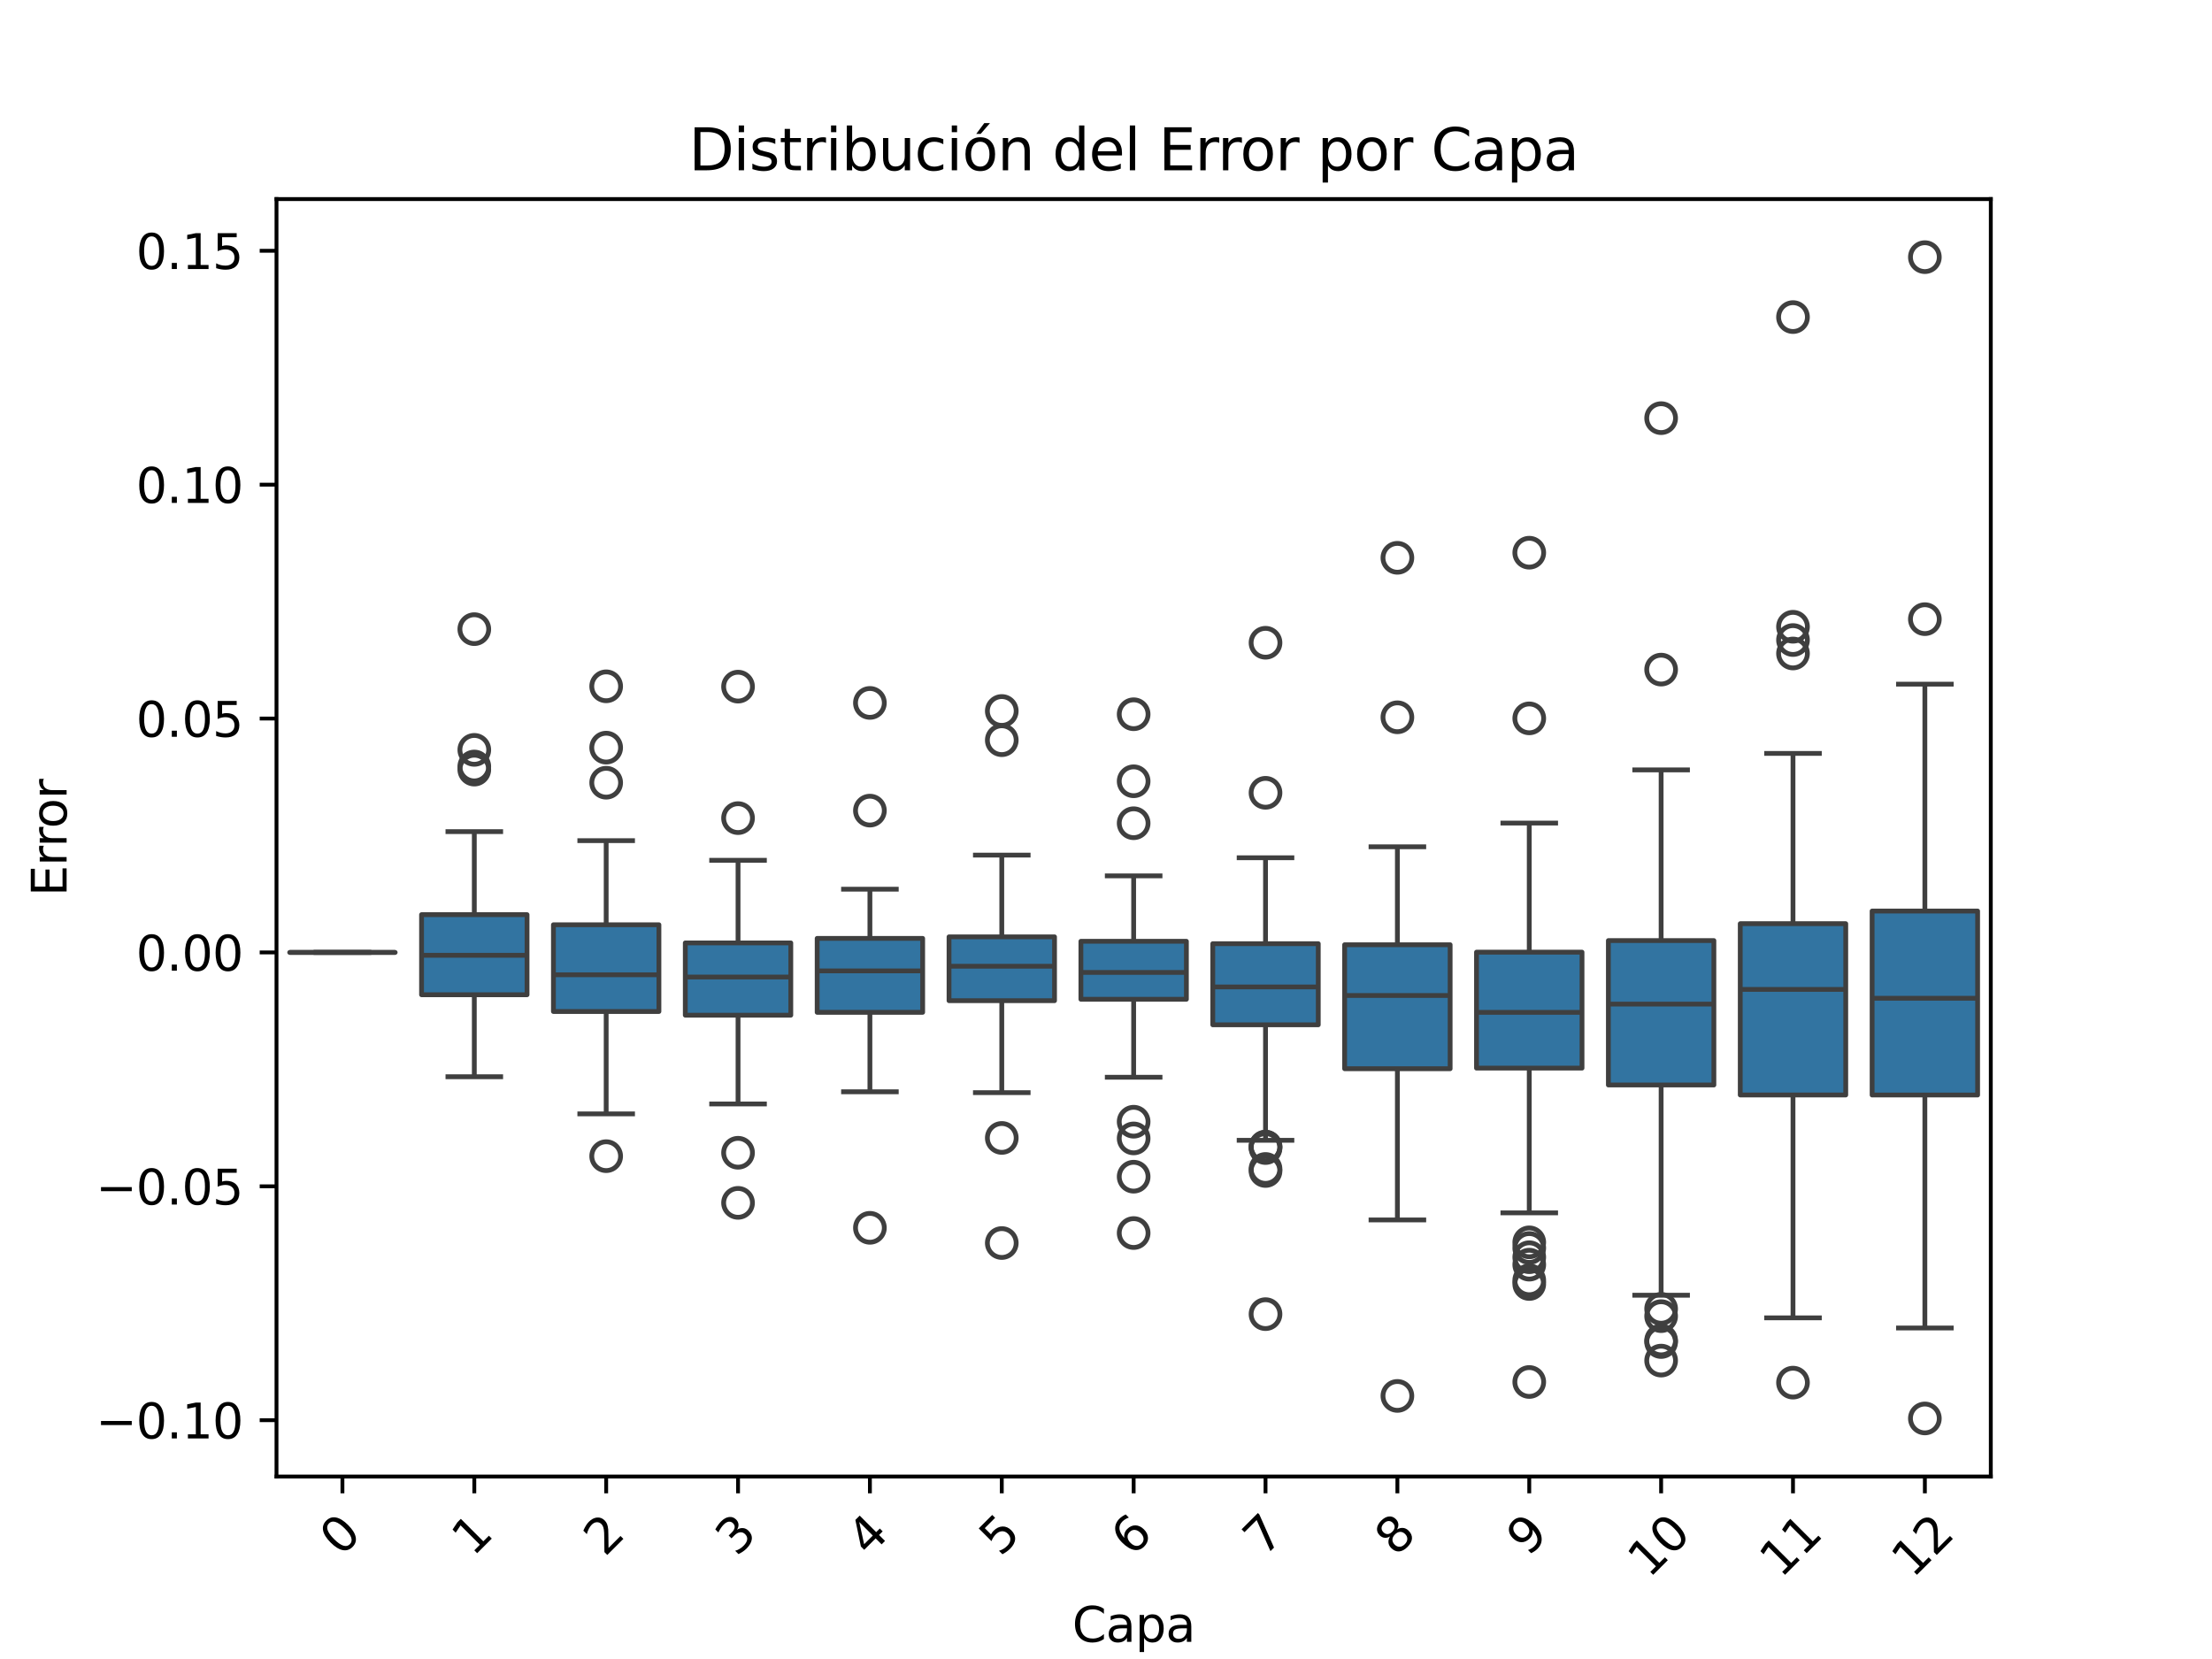 <?xml version="1.0" encoding="utf-8" standalone="no"?>
<!DOCTYPE svg PUBLIC "-//W3C//DTD SVG 1.1//EN"
  "http://www.w3.org/Graphics/SVG/1.1/DTD/svg11.dtd">
<svg xmlns:xlink="http://www.w3.org/1999/xlink" width="460.8pt" height="345.6pt" viewBox="0 0 460.8 345.6" xmlns="http://www.w3.org/2000/svg" version="1.1">
 <defs>
  <style type="text/css">*{stroke-linejoin: round; stroke-linecap: butt}</style>
 </defs>
 <g id="figure_1">
  <g id="patch_1">
   <path d="M 0 345.6 
L 460.8 345.6 
L 460.8 0 
L 0 0 
z
" style="fill: #ffffff"/>
  </g>
  <g id="axes_1">
   <g id="patch_2">
    <path d="M 57.6 307.584 
L 414.72 307.584 
L 414.72 41.472 
L 57.6 41.472 
z
" style="fill: #ffffff"/>
   </g>
   <g id="matplotlib.axis_1">
    <g id="xtick_1">
     <g id="line2d_1">
      <defs>
       <path id="m25a400de02" d="M 0 0 
L 0 3.5 
" style="stroke: #000000; stroke-width: 0.8"/>
      </defs>
      <g>
       <use xlink:href="#m25a400de02" x="71.335" y="307.584" style="stroke: #000000; stroke-width: 0.8"/>
      </g>
     </g>
     <g id="text_1">
      <!-- 0 -->
      <g transform="translate(71.037 324.456) rotate(-45) scale(0.1 -0.1)">
       <defs>
        <path id="DejaVuSans-30" d="M 2034 4250 
Q 1547 4250 1301 3770 
Q 1056 3291 1056 2328 
Q 1056 1369 1301 889 
Q 1547 409 2034 409 
Q 2525 409 2770 889 
Q 3016 1369 3016 2328 
Q 3016 3291 2770 3770 
Q 2525 4250 2034 4250 
z
M 2034 4750 
Q 2819 4750 3233 4129 
Q 3647 3509 3647 2328 
Q 3647 1150 3233 529 
Q 2819 -91 2034 -91 
Q 1250 -91 836 529 
Q 422 1150 422 2328 
Q 422 3509 836 4129 
Q 1250 4750 2034 4750 
z
" transform="scale(0.016)"/>
       </defs>
       <use xlink:href="#DejaVuSans-30"/>
      </g>
     </g>
    </g>
    <g id="xtick_2">
     <g id="line2d_2">
      <g>
       <use xlink:href="#m25a400de02" x="98.806" y="307.584" style="stroke: #000000; stroke-width: 0.8"/>
      </g>
     </g>
     <g id="text_2">
      <!-- 1 -->
      <g transform="translate(98.508 324.456) rotate(-45) scale(0.1 -0.1)">
       <defs>
        <path id="DejaVuSans-31" d="M 794 531 
L 1825 531 
L 1825 4091 
L 703 3866 
L 703 4441 
L 1819 4666 
L 2450 4666 
L 2450 531 
L 3481 531 
L 3481 0 
L 794 0 
L 794 531 
z
" transform="scale(0.016)"/>
       </defs>
       <use xlink:href="#DejaVuSans-31"/>
      </g>
     </g>
    </g>
    <g id="xtick_3">
     <g id="line2d_3">
      <g>
       <use xlink:href="#m25a400de02" x="126.277" y="307.584" style="stroke: #000000; stroke-width: 0.8"/>
      </g>
     </g>
     <g id="text_3">
      <!-- 2 -->
      <g transform="translate(125.979 324.456) rotate(-45) scale(0.1 -0.1)">
       <defs>
        <path id="DejaVuSans-32" d="M 1228 531 
L 3431 531 
L 3431 0 
L 469 0 
L 469 531 
Q 828 903 1448 1529 
Q 2069 2156 2228 2338 
Q 2531 2678 2651 2914 
Q 2772 3150 2772 3378 
Q 2772 3750 2511 3984 
Q 2250 4219 1831 4219 
Q 1534 4219 1204 4116 
Q 875 4013 500 3803 
L 500 4441 
Q 881 4594 1212 4672 
Q 1544 4750 1819 4750 
Q 2544 4750 2975 4387 
Q 3406 4025 3406 3419 
Q 3406 3131 3298 2873 
Q 3191 2616 2906 2266 
Q 2828 2175 2409 1742 
Q 1991 1309 1228 531 
z
" transform="scale(0.016)"/>
       </defs>
       <use xlink:href="#DejaVuSans-32"/>
      </g>
     </g>
    </g>
    <g id="xtick_4">
     <g id="line2d_4">
      <g>
       <use xlink:href="#m25a400de02" x="153.748" y="307.584" style="stroke: #000000; stroke-width: 0.8"/>
      </g>
     </g>
     <g id="text_4">
      <!-- 3 -->
      <g transform="translate(153.449 324.456) rotate(-45) scale(0.1 -0.1)">
       <defs>
        <path id="DejaVuSans-33" d="M 2597 2516 
Q 3050 2419 3304 2112 
Q 3559 1806 3559 1356 
Q 3559 666 3084 287 
Q 2609 -91 1734 -91 
Q 1441 -91 1130 -33 
Q 819 25 488 141 
L 488 750 
Q 750 597 1062 519 
Q 1375 441 1716 441 
Q 2309 441 2620 675 
Q 2931 909 2931 1356 
Q 2931 1769 2642 2001 
Q 2353 2234 1838 2234 
L 1294 2234 
L 1294 2753 
L 1863 2753 
Q 2328 2753 2575 2939 
Q 2822 3125 2822 3475 
Q 2822 3834 2567 4026 
Q 2313 4219 1838 4219 
Q 1578 4219 1281 4162 
Q 984 4106 628 3988 
L 628 4550 
Q 988 4650 1302 4700 
Q 1616 4750 1894 4750 
Q 2613 4750 3031 4423 
Q 3450 4097 3450 3541 
Q 3450 3153 3228 2886 
Q 3006 2619 2597 2516 
z
" transform="scale(0.016)"/>
       </defs>
       <use xlink:href="#DejaVuSans-33"/>
      </g>
     </g>
    </g>
    <g id="xtick_5">
     <g id="line2d_5">
      <g>
       <use xlink:href="#m25a400de02" x="181.218" y="307.584" style="stroke: #000000; stroke-width: 0.8"/>
      </g>
     </g>
     <g id="text_5">
      <!-- 4 -->
      <g transform="translate(180.92 324.456) rotate(-45) scale(0.1 -0.1)">
       <defs>
        <path id="DejaVuSans-34" d="M 2419 4116 
L 825 1625 
L 2419 1625 
L 2419 4116 
z
M 2253 4666 
L 3047 4666 
L 3047 1625 
L 3713 1625 
L 3713 1100 
L 3047 1100 
L 3047 0 
L 2419 0 
L 2419 1100 
L 313 1100 
L 313 1709 
L 2253 4666 
z
" transform="scale(0.016)"/>
       </defs>
       <use xlink:href="#DejaVuSans-34"/>
      </g>
     </g>
    </g>
    <g id="xtick_6">
     <g id="line2d_6">
      <g>
       <use xlink:href="#m25a400de02" x="208.689" y="307.584" style="stroke: #000000; stroke-width: 0.8"/>
      </g>
     </g>
     <g id="text_6">
      <!-- 5 -->
      <g transform="translate(208.391 324.456) rotate(-45) scale(0.1 -0.1)">
       <defs>
        <path id="DejaVuSans-35" d="M 691 4666 
L 3169 4666 
L 3169 4134 
L 1269 4134 
L 1269 2991 
Q 1406 3038 1543 3061 
Q 1681 3084 1819 3084 
Q 2600 3084 3056 2656 
Q 3513 2228 3513 1497 
Q 3513 744 3044 326 
Q 2575 -91 1722 -91 
Q 1428 -91 1123 -41 
Q 819 9 494 109 
L 494 744 
Q 775 591 1075 516 
Q 1375 441 1709 441 
Q 2250 441 2565 725 
Q 2881 1009 2881 1497 
Q 2881 1984 2565 2268 
Q 2250 2553 1709 2553 
Q 1456 2553 1204 2497 
Q 953 2441 691 2322 
L 691 4666 
z
" transform="scale(0.016)"/>
       </defs>
       <use xlink:href="#DejaVuSans-35"/>
      </g>
     </g>
    </g>
    <g id="xtick_7">
     <g id="line2d_7">
      <g>
       <use xlink:href="#m25a400de02" x="236.16" y="307.584" style="stroke: #000000; stroke-width: 0.8"/>
      </g>
     </g>
     <g id="text_7">
      <!-- 6 -->
      <g transform="translate(235.862 324.456) rotate(-45) scale(0.1 -0.1)">
       <defs>
        <path id="DejaVuSans-36" d="M 2113 2584 
Q 1688 2584 1439 2293 
Q 1191 2003 1191 1497 
Q 1191 994 1439 701 
Q 1688 409 2113 409 
Q 2538 409 2786 701 
Q 3034 994 3034 1497 
Q 3034 2003 2786 2293 
Q 2538 2584 2113 2584 
z
M 3366 4563 
L 3366 3988 
Q 3128 4100 2886 4159 
Q 2644 4219 2406 4219 
Q 1781 4219 1451 3797 
Q 1122 3375 1075 2522 
Q 1259 2794 1537 2939 
Q 1816 3084 2150 3084 
Q 2853 3084 3261 2657 
Q 3669 2231 3669 1497 
Q 3669 778 3244 343 
Q 2819 -91 2113 -91 
Q 1303 -91 875 529 
Q 447 1150 447 2328 
Q 447 3434 972 4092 
Q 1497 4750 2381 4750 
Q 2619 4750 2861 4703 
Q 3103 4656 3366 4563 
z
" transform="scale(0.016)"/>
       </defs>
       <use xlink:href="#DejaVuSans-36"/>
      </g>
     </g>
    </g>
    <g id="xtick_8">
     <g id="line2d_8">
      <g>
       <use xlink:href="#m25a400de02" x="263.631" y="307.584" style="stroke: #000000; stroke-width: 0.8"/>
      </g>
     </g>
     <g id="text_8">
      <!-- 7 -->
      <g transform="translate(263.332 324.456) rotate(-45) scale(0.1 -0.1)">
       <defs>
        <path id="DejaVuSans-37" d="M 525 4666 
L 3525 4666 
L 3525 4397 
L 1831 0 
L 1172 0 
L 2766 4134 
L 525 4134 
L 525 4666 
z
" transform="scale(0.016)"/>
       </defs>
       <use xlink:href="#DejaVuSans-37"/>
      </g>
     </g>
    </g>
    <g id="xtick_9">
     <g id="line2d_9">
      <g>
       <use xlink:href="#m25a400de02" x="291.102" y="307.584" style="stroke: #000000; stroke-width: 0.8"/>
      </g>
     </g>
     <g id="text_9">
      <!-- 8 -->
      <g transform="translate(290.803 324.456) rotate(-45) scale(0.1 -0.1)">
       <defs>
        <path id="DejaVuSans-38" d="M 2034 2216 
Q 1584 2216 1326 1975 
Q 1069 1734 1069 1313 
Q 1069 891 1326 650 
Q 1584 409 2034 409 
Q 2484 409 2743 651 
Q 3003 894 3003 1313 
Q 3003 1734 2745 1975 
Q 2488 2216 2034 2216 
z
M 1403 2484 
Q 997 2584 770 2862 
Q 544 3141 544 3541 
Q 544 4100 942 4425 
Q 1341 4750 2034 4750 
Q 2731 4750 3128 4425 
Q 3525 4100 3525 3541 
Q 3525 3141 3298 2862 
Q 3072 2584 2669 2484 
Q 3125 2378 3379 2068 
Q 3634 1759 3634 1313 
Q 3634 634 3220 271 
Q 2806 -91 2034 -91 
Q 1263 -91 848 271 
Q 434 634 434 1313 
Q 434 1759 690 2068 
Q 947 2378 1403 2484 
z
M 1172 3481 
Q 1172 3119 1398 2916 
Q 1625 2713 2034 2713 
Q 2441 2713 2670 2916 
Q 2900 3119 2900 3481 
Q 2900 3844 2670 4047 
Q 2441 4250 2034 4250 
Q 1625 4250 1398 4047 
Q 1172 3844 1172 3481 
z
" transform="scale(0.016)"/>
       </defs>
       <use xlink:href="#DejaVuSans-38"/>
      </g>
     </g>
    </g>
    <g id="xtick_10">
     <g id="line2d_10">
      <g>
       <use xlink:href="#m25a400de02" x="318.572" y="307.584" style="stroke: #000000; stroke-width: 0.8"/>
      </g>
     </g>
     <g id="text_10">
      <!-- 9 -->
      <g transform="translate(318.274 324.456) rotate(-45) scale(0.1 -0.1)">
       <defs>
        <path id="DejaVuSans-39" d="M 703 97 
L 703 672 
Q 941 559 1184 500 
Q 1428 441 1663 441 
Q 2288 441 2617 861 
Q 2947 1281 2994 2138 
Q 2813 1869 2534 1725 
Q 2256 1581 1919 1581 
Q 1219 1581 811 2004 
Q 403 2428 403 3163 
Q 403 3881 828 4315 
Q 1253 4750 1959 4750 
Q 2769 4750 3195 4129 
Q 3622 3509 3622 2328 
Q 3622 1225 3098 567 
Q 2575 -91 1691 -91 
Q 1453 -91 1209 -44 
Q 966 3 703 97 
z
M 1959 2075 
Q 2384 2075 2632 2365 
Q 2881 2656 2881 3163 
Q 2881 3666 2632 3958 
Q 2384 4250 1959 4250 
Q 1534 4250 1286 3958 
Q 1038 3666 1038 3163 
Q 1038 2656 1286 2365 
Q 1534 2075 1959 2075 
z
" transform="scale(0.016)"/>
       </defs>
       <use xlink:href="#DejaVuSans-39"/>
      </g>
     </g>
    </g>
    <g id="xtick_11">
     <g id="line2d_11">
      <g>
       <use xlink:href="#m25a400de02" x="346.043" y="307.584" style="stroke: #000000; stroke-width: 0.8"/>
      </g>
     </g>
     <g id="text_11">
      <!-- 10 -->
      <g transform="translate(343.495 328.955) rotate(-45) scale(0.1 -0.1)">
       <use xlink:href="#DejaVuSans-31"/>
       <use xlink:href="#DejaVuSans-30" x="63.623"/>
      </g>
     </g>
    </g>
    <g id="xtick_12">
     <g id="line2d_12">
      <g>
       <use xlink:href="#m25a400de02" x="373.514" y="307.584" style="stroke: #000000; stroke-width: 0.8"/>
      </g>
     </g>
     <g id="text_12">
      <!-- 11 -->
      <g transform="translate(370.966 328.955) rotate(-45) scale(0.1 -0.1)">
       <use xlink:href="#DejaVuSans-31"/>
       <use xlink:href="#DejaVuSans-31" x="63.623"/>
      </g>
     </g>
    </g>
    <g id="xtick_13">
     <g id="line2d_13">
      <g>
       <use xlink:href="#m25a400de02" x="400.985" y="307.584" style="stroke: #000000; stroke-width: 0.8"/>
      </g>
     </g>
     <g id="text_13">
      <!-- 12 -->
      <g transform="translate(398.437 328.955) rotate(-45) scale(0.1 -0.1)">
       <use xlink:href="#DejaVuSans-31"/>
       <use xlink:href="#DejaVuSans-32" x="63.623"/>
      </g>
     </g>
    </g>
    <g id="text_14">
     <!-- Capa -->
     <g transform="translate(223.366 342.024) scale(0.1 -0.1)">
      <defs>
       <path id="DejaVuSans-43" d="M 4122 4306 
L 4122 3641 
Q 3803 3938 3442 4084 
Q 3081 4231 2675 4231 
Q 1875 4231 1450 3742 
Q 1025 3253 1025 2328 
Q 1025 1406 1450 917 
Q 1875 428 2675 428 
Q 3081 428 3442 575 
Q 3803 722 4122 1019 
L 4122 359 
Q 3791 134 3420 21 
Q 3050 -91 2638 -91 
Q 1578 -91 968 557 
Q 359 1206 359 2328 
Q 359 3453 968 4101 
Q 1578 4750 2638 4750 
Q 3056 4750 3426 4639 
Q 3797 4528 4122 4306 
z
" transform="scale(0.016)"/>
       <path id="DejaVuSans-61" d="M 2194 1759 
Q 1497 1759 1228 1600 
Q 959 1441 959 1056 
Q 959 750 1161 570 
Q 1363 391 1709 391 
Q 2188 391 2477 730 
Q 2766 1069 2766 1631 
L 2766 1759 
L 2194 1759 
z
M 3341 1997 
L 3341 0 
L 2766 0 
L 2766 531 
Q 2569 213 2275 61 
Q 1981 -91 1556 -91 
Q 1019 -91 701 211 
Q 384 513 384 1019 
Q 384 1609 779 1909 
Q 1175 2209 1959 2209 
L 2766 2209 
L 2766 2266 
Q 2766 2663 2505 2880 
Q 2244 3097 1772 3097 
Q 1472 3097 1187 3025 
Q 903 2953 641 2809 
L 641 3341 
Q 956 3463 1253 3523 
Q 1550 3584 1831 3584 
Q 2591 3584 2966 3190 
Q 3341 2797 3341 1997 
z
" transform="scale(0.016)"/>
       <path id="DejaVuSans-70" d="M 1159 525 
L 1159 -1331 
L 581 -1331 
L 581 3500 
L 1159 3500 
L 1159 2969 
Q 1341 3281 1617 3432 
Q 1894 3584 2278 3584 
Q 2916 3584 3314 3078 
Q 3713 2572 3713 1747 
Q 3713 922 3314 415 
Q 2916 -91 2278 -91 
Q 1894 -91 1617 61 
Q 1341 213 1159 525 
z
M 3116 1747 
Q 3116 2381 2855 2742 
Q 2594 3103 2138 3103 
Q 1681 3103 1420 2742 
Q 1159 2381 1159 1747 
Q 1159 1113 1420 752 
Q 1681 391 2138 391 
Q 2594 391 2855 752 
Q 3116 1113 3116 1747 
z
" transform="scale(0.016)"/>
      </defs>
      <use xlink:href="#DejaVuSans-43"/>
      <use xlink:href="#DejaVuSans-61" x="69.824"/>
      <use xlink:href="#DejaVuSans-70" x="131.104"/>
      <use xlink:href="#DejaVuSans-61" x="194.58"/>
     </g>
    </g>
   </g>
   <g id="matplotlib.axis_2">
    <g id="ytick_1">
     <g id="line2d_14">
      <defs>
       <path id="mf751b5978a" d="M 0 0 
L -3.5 0 
" style="stroke: #000000; stroke-width: 0.8"/>
      </defs>
      <g>
       <use xlink:href="#mf751b5978a" x="57.6" y="295.851" style="stroke: #000000; stroke-width: 0.8"/>
      </g>
     </g>
     <g id="text_15">
      <!-- −0.10 -->
      <g transform="translate(19.955 299.65) scale(0.1 -0.1)">
       <defs>
        <path id="DejaVuSans-2212" d="M 678 2272 
L 4684 2272 
L 4684 1741 
L 678 1741 
L 678 2272 
z
" transform="scale(0.016)"/>
        <path id="DejaVuSans-2e" d="M 684 794 
L 1344 794 
L 1344 0 
L 684 0 
L 684 794 
z
" transform="scale(0.016)"/>
       </defs>
       <use xlink:href="#DejaVuSans-2212"/>
       <use xlink:href="#DejaVuSans-30" x="83.789"/>
       <use xlink:href="#DejaVuSans-2e" x="147.412"/>
       <use xlink:href="#DejaVuSans-31" x="179.199"/>
       <use xlink:href="#DejaVuSans-30" x="242.822"/>
      </g>
     </g>
    </g>
    <g id="ytick_2">
     <g id="line2d_15">
      <g>
       <use xlink:href="#mf751b5978a" x="57.6" y="247.129" style="stroke: #000000; stroke-width: 0.8"/>
      </g>
     </g>
     <g id="text_16">
      <!-- −0.05 -->
      <g transform="translate(19.955 250.929) scale(0.1 -0.1)">
       <use xlink:href="#DejaVuSans-2212"/>
       <use xlink:href="#DejaVuSans-30" x="83.789"/>
       <use xlink:href="#DejaVuSans-2e" x="147.412"/>
       <use xlink:href="#DejaVuSans-30" x="179.199"/>
       <use xlink:href="#DejaVuSans-35" x="242.822"/>
      </g>
     </g>
    </g>
    <g id="ytick_3">
     <g id="line2d_16">
      <g>
       <use xlink:href="#mf751b5978a" x="57.6" y="198.408" style="stroke: #000000; stroke-width: 0.8"/>
      </g>
     </g>
     <g id="text_17">
      <!-- 0.00 -->
      <g transform="translate(28.334 202.207) scale(0.1 -0.1)">
       <use xlink:href="#DejaVuSans-30"/>
       <use xlink:href="#DejaVuSans-2e" x="63.623"/>
       <use xlink:href="#DejaVuSans-30" x="95.41"/>
       <use xlink:href="#DejaVuSans-30" x="159.033"/>
      </g>
     </g>
    </g>
    <g id="ytick_4">
     <g id="line2d_17">
      <g>
       <use xlink:href="#mf751b5978a" x="57.6" y="149.686" style="stroke: #000000; stroke-width: 0.8"/>
      </g>
     </g>
     <g id="text_18">
      <!-- 0.05 -->
      <g transform="translate(28.334 153.485) scale(0.1 -0.1)">
       <use xlink:href="#DejaVuSans-30"/>
       <use xlink:href="#DejaVuSans-2e" x="63.623"/>
       <use xlink:href="#DejaVuSans-30" x="95.41"/>
       <use xlink:href="#DejaVuSans-35" x="159.033"/>
      </g>
     </g>
    </g>
    <g id="ytick_5">
     <g id="line2d_18">
      <g>
       <use xlink:href="#mf751b5978a" x="57.6" y="100.964" style="stroke: #000000; stroke-width: 0.8"/>
      </g>
     </g>
     <g id="text_19">
      <!-- 0.10 -->
      <g transform="translate(28.334 104.763) scale(0.1 -0.1)">
       <use xlink:href="#DejaVuSans-30"/>
       <use xlink:href="#DejaVuSans-2e" x="63.623"/>
       <use xlink:href="#DejaVuSans-31" x="95.41"/>
       <use xlink:href="#DejaVuSans-30" x="159.033"/>
      </g>
     </g>
    </g>
    <g id="ytick_6">
     <g id="line2d_19">
      <g>
       <use xlink:href="#mf751b5978a" x="57.6" y="52.242" style="stroke: #000000; stroke-width: 0.8"/>
      </g>
     </g>
     <g id="text_20">
      <!-- 0.15 -->
      <g transform="translate(28.334 56.041) scale(0.1 -0.1)">
       <use xlink:href="#DejaVuSans-30"/>
       <use xlink:href="#DejaVuSans-2e" x="63.623"/>
       <use xlink:href="#DejaVuSans-31" x="95.41"/>
       <use xlink:href="#DejaVuSans-35" x="159.033"/>
      </g>
     </g>
    </g>
    <g id="text_21">
     <!-- Error -->
     <g transform="translate(13.875 186.713) rotate(-90) scale(0.1 -0.1)">
      <defs>
       <path id="DejaVuSans-45" d="M 628 4666 
L 3578 4666 
L 3578 4134 
L 1259 4134 
L 1259 2753 
L 3481 2753 
L 3481 2222 
L 1259 2222 
L 1259 531 
L 3634 531 
L 3634 0 
L 628 0 
L 628 4666 
z
" transform="scale(0.016)"/>
       <path id="DejaVuSans-72" d="M 2631 2963 
Q 2534 3019 2420 3045 
Q 2306 3072 2169 3072 
Q 1681 3072 1420 2755 
Q 1159 2438 1159 1844 
L 1159 0 
L 581 0 
L 581 3500 
L 1159 3500 
L 1159 2956 
Q 1341 3275 1631 3429 
Q 1922 3584 2338 3584 
Q 2397 3584 2469 3576 
Q 2541 3569 2628 3553 
L 2631 2963 
z
" transform="scale(0.016)"/>
       <path id="DejaVuSans-6f" d="M 1959 3097 
Q 1497 3097 1228 2736 
Q 959 2375 959 1747 
Q 959 1119 1226 758 
Q 1494 397 1959 397 
Q 2419 397 2687 759 
Q 2956 1122 2956 1747 
Q 2956 2369 2687 2733 
Q 2419 3097 1959 3097 
z
M 1959 3584 
Q 2709 3584 3137 3096 
Q 3566 2609 3566 1747 
Q 3566 888 3137 398 
Q 2709 -91 1959 -91 
Q 1206 -91 779 398 
Q 353 888 353 1747 
Q 353 2609 779 3096 
Q 1206 3584 1959 3584 
z
" transform="scale(0.016)"/>
      </defs>
      <use xlink:href="#DejaVuSans-45"/>
      <use xlink:href="#DejaVuSans-72" x="63.184"/>
      <use xlink:href="#DejaVuSans-72" x="102.547"/>
      <use xlink:href="#DejaVuSans-6f" x="141.41"/>
      <use xlink:href="#DejaVuSans-72" x="202.592"/>
     </g>
    </g>
   </g>
   <g id="patch_3">
    <path d="M 60.347 198.408 
L 82.324 198.408 
L 82.324 198.408 
L 60.347 198.408 
L 60.347 198.408 
z
" clip-path="url(#pe7df3d77a7)" style="fill: #3274a1; stroke: #3f3f3f; stroke-linejoin: miter"/>
   </g>
   <g id="line2d_20">
    <path d="M 71.335 198.408 
L 71.335 198.408 
" clip-path="url(#pe7df3d77a7)" style="fill: none; stroke: #3f3f3f"/>
   </g>
   <g id="line2d_21">
    <path d="M 71.335 198.408 
L 71.335 198.408 
" clip-path="url(#pe7df3d77a7)" style="fill: none; stroke: #3f3f3f"/>
   </g>
   <g id="line2d_22">
    <path d="M 65.841 198.408 
L 76.83 198.408 
" clip-path="url(#pe7df3d77a7)" style="fill: none; stroke: #3f3f3f; stroke-linecap: square"/>
   </g>
   <g id="line2d_23">
    <path d="M 65.841 198.408 
L 76.83 198.408 
" clip-path="url(#pe7df3d77a7)" style="fill: none; stroke: #3f3f3f; stroke-linecap: square"/>
   </g>
   <g id="line2d_24"/>
   <g id="patch_4">
    <path d="M 87.818 207.224 
L 109.794 207.224 
L 109.794 190.539 
L 87.818 190.539 
L 87.818 207.224 
z
" clip-path="url(#pe7df3d77a7)" style="fill: #3274a1; stroke: #3f3f3f; stroke-linejoin: miter"/>
   </g>
   <g id="line2d_25">
    <path d="M 98.806 207.224 
L 98.806 224.304 
" clip-path="url(#pe7df3d77a7)" style="fill: none; stroke: #3f3f3f"/>
   </g>
   <g id="line2d_26">
    <path d="M 98.806 190.539 
L 98.806 173.242 
" clip-path="url(#pe7df3d77a7)" style="fill: none; stroke: #3f3f3f"/>
   </g>
   <g id="line2d_27">
    <path d="M 93.312 224.304 
L 104.3 224.304 
" clip-path="url(#pe7df3d77a7)" style="fill: none; stroke: #3f3f3f; stroke-linecap: square"/>
   </g>
   <g id="line2d_28">
    <path d="M 93.312 173.242 
L 104.3 173.242 
" clip-path="url(#pe7df3d77a7)" style="fill: none; stroke: #3f3f3f; stroke-linecap: square"/>
   </g>
   <g id="line2d_29">
    <defs>
     <path id="md7a4e145f5" d="M 0 3 
C 0.796 3 1.559 2.684 2.121 2.121 
C 2.684 1.559 3 0.796 3 0 
C 3 -0.796 2.684 -1.559 2.121 -2.121 
C 1.559 -2.684 0.796 -3 0 -3 
C -0.796 -3 -1.559 -2.684 -2.121 -2.121 
C -2.684 -1.559 -3 -0.796 -3 0 
C -3 0.796 -2.684 1.559 -2.121 2.121 
C -1.559 2.684 -0.796 3 0 3 
z
" style="stroke: #3f3f3f"/>
    </defs>
    <g clip-path="url(#pe7df3d77a7)">
     <use xlink:href="#md7a4e145f5" x="98.806" y="159.677" style="fill-opacity: 0; stroke: #3f3f3f"/>
     <use xlink:href="#md7a4e145f5" x="98.806" y="131.064" style="fill-opacity: 0; stroke: #3f3f3f"/>
     <use xlink:href="#md7a4e145f5" x="98.806" y="160.321" style="fill-opacity: 0; stroke: #3f3f3f"/>
     <use xlink:href="#md7a4e145f5" x="98.806" y="156.212" style="fill-opacity: 0; stroke: #3f3f3f"/>
    </g>
   </g>
   <g id="patch_5">
    <path d="M 115.289 210.714 
L 137.265 210.714 
L 137.265 192.645 
L 115.289 192.645 
L 115.289 210.714 
z
" clip-path="url(#pe7df3d77a7)" style="fill: #3274a1; stroke: #3f3f3f; stroke-linejoin: miter"/>
   </g>
   <g id="line2d_30">
    <path d="M 126.277 210.714 
L 126.277 232.038 
" clip-path="url(#pe7df3d77a7)" style="fill: none; stroke: #3f3f3f"/>
   </g>
   <g id="line2d_31">
    <path d="M 126.277 192.645 
L 126.277 175.125 
" clip-path="url(#pe7df3d77a7)" style="fill: none; stroke: #3f3f3f"/>
   </g>
   <g id="line2d_32">
    <path d="M 120.783 232.038 
L 131.771 232.038 
" clip-path="url(#pe7df3d77a7)" style="fill: none; stroke: #3f3f3f; stroke-linecap: square"/>
   </g>
   <g id="line2d_33">
    <path d="M 120.783 175.125 
L 131.771 175.125 
" clip-path="url(#pe7df3d77a7)" style="fill: none; stroke: #3f3f3f; stroke-linecap: square"/>
   </g>
   <g id="line2d_34">
    <g clip-path="url(#pe7df3d77a7)">
     <use xlink:href="#md7a4e145f5" x="126.277" y="240.852" style="fill-opacity: 0; stroke: #3f3f3f"/>
     <use xlink:href="#md7a4e145f5" x="126.277" y="163.054" style="fill-opacity: 0; stroke: #3f3f3f"/>
     <use xlink:href="#md7a4e145f5" x="126.277" y="155.746" style="fill-opacity: 0; stroke: #3f3f3f"/>
     <use xlink:href="#md7a4e145f5" x="126.277" y="142.971" style="fill-opacity: 0; stroke: #3f3f3f"/>
    </g>
   </g>
   <g id="patch_6">
    <path d="M 142.759 211.48 
L 164.736 211.48 
L 164.736 196.426 
L 142.759 196.426 
L 142.759 211.48 
z
" clip-path="url(#pe7df3d77a7)" style="fill: #3274a1; stroke: #3f3f3f; stroke-linejoin: miter"/>
   </g>
   <g id="line2d_35">
    <path d="M 153.748 211.48 
L 153.748 229.974 
" clip-path="url(#pe7df3d77a7)" style="fill: none; stroke: #3f3f3f"/>
   </g>
   <g id="line2d_36">
    <path d="M 153.748 196.426 
L 153.748 179.221 
" clip-path="url(#pe7df3d77a7)" style="fill: none; stroke: #3f3f3f"/>
   </g>
   <g id="line2d_37">
    <path d="M 148.254 229.974 
L 159.242 229.974 
" clip-path="url(#pe7df3d77a7)" style="fill: none; stroke: #3f3f3f; stroke-linecap: square"/>
   </g>
   <g id="line2d_38">
    <path d="M 148.254 179.221 
L 159.242 179.221 
" clip-path="url(#pe7df3d77a7)" style="fill: none; stroke: #3f3f3f; stroke-linecap: square"/>
   </g>
   <g id="line2d_39">
    <g clip-path="url(#pe7df3d77a7)">
     <use xlink:href="#md7a4e145f5" x="153.748" y="250.578" style="fill-opacity: 0; stroke: #3f3f3f"/>
     <use xlink:href="#md7a4e145f5" x="153.748" y="240.14" style="fill-opacity: 0; stroke: #3f3f3f"/>
     <use xlink:href="#md7a4e145f5" x="153.748" y="170.429" style="fill-opacity: 0; stroke: #3f3f3f"/>
     <use xlink:href="#md7a4e145f5" x="153.748" y="143.04" style="fill-opacity: 0; stroke: #3f3f3f"/>
    </g>
   </g>
   <g id="patch_7">
    <path d="M 170.23 210.886 
L 192.207 210.886 
L 192.207 195.483 
L 170.23 195.483 
L 170.23 210.886 
z
" clip-path="url(#pe7df3d77a7)" style="fill: #3274a1; stroke: #3f3f3f; stroke-linejoin: miter"/>
   </g>
   <g id="line2d_40">
    <path d="M 181.218 210.886 
L 181.218 227.437 
" clip-path="url(#pe7df3d77a7)" style="fill: none; stroke: #3f3f3f"/>
   </g>
   <g id="line2d_41">
    <path d="M 181.218 195.483 
L 181.218 185.232 
" clip-path="url(#pe7df3d77a7)" style="fill: none; stroke: #3f3f3f"/>
   </g>
   <g id="line2d_42">
    <path d="M 175.724 227.437 
L 186.713 227.437 
" clip-path="url(#pe7df3d77a7)" style="fill: none; stroke: #3f3f3f; stroke-linecap: square"/>
   </g>
   <g id="line2d_43">
    <path d="M 175.724 185.232 
L 186.713 185.232 
" clip-path="url(#pe7df3d77a7)" style="fill: none; stroke: #3f3f3f; stroke-linecap: square"/>
   </g>
   <g id="line2d_44">
    <g clip-path="url(#pe7df3d77a7)">
     <use xlink:href="#md7a4e145f5" x="181.218" y="255.777" style="fill-opacity: 0; stroke: #3f3f3f"/>
     <use xlink:href="#md7a4e145f5" x="181.218" y="168.867" style="fill-opacity: 0; stroke: #3f3f3f"/>
     <use xlink:href="#md7a4e145f5" x="181.218" y="146.432" style="fill-opacity: 0; stroke: #3f3f3f"/>
    </g>
   </g>
   <g id="patch_8">
    <path d="M 197.701 208.46 
L 219.678 208.46 
L 219.678 195.162 
L 197.701 195.162 
L 197.701 208.46 
z
" clip-path="url(#pe7df3d77a7)" style="fill: #3274a1; stroke: #3f3f3f; stroke-linejoin: miter"/>
   </g>
   <g id="line2d_45">
    <path d="M 208.689 208.46 
L 208.689 227.615 
" clip-path="url(#pe7df3d77a7)" style="fill: none; stroke: #3f3f3f"/>
   </g>
   <g id="line2d_46">
    <path d="M 208.689 195.162 
L 208.689 178.13 
" clip-path="url(#pe7df3d77a7)" style="fill: none; stroke: #3f3f3f"/>
   </g>
   <g id="line2d_47">
    <path d="M 203.195 227.615 
L 214.183 227.615 
" clip-path="url(#pe7df3d77a7)" style="fill: none; stroke: #3f3f3f; stroke-linecap: square"/>
   </g>
   <g id="line2d_48">
    <path d="M 203.195 178.13 
L 214.183 178.13 
" clip-path="url(#pe7df3d77a7)" style="fill: none; stroke: #3f3f3f; stroke-linecap: square"/>
   </g>
   <g id="line2d_49">
    <g clip-path="url(#pe7df3d77a7)">
     <use xlink:href="#md7a4e145f5" x="208.689" y="258.947" style="fill-opacity: 0; stroke: #3f3f3f"/>
     <use xlink:href="#md7a4e145f5" x="208.689" y="237.051" style="fill-opacity: 0; stroke: #3f3f3f"/>
     <use xlink:href="#md7a4e145f5" x="208.689" y="154.194" style="fill-opacity: 0; stroke: #3f3f3f"/>
     <use xlink:href="#md7a4e145f5" x="208.689" y="148.111" style="fill-opacity: 0; stroke: #3f3f3f"/>
    </g>
   </g>
   <g id="patch_9">
    <path d="M 225.172 208.164 
L 247.148 208.164 
L 247.148 196.09 
L 225.172 196.09 
L 225.172 208.164 
z
" clip-path="url(#pe7df3d77a7)" style="fill: #3274a1; stroke: #3f3f3f; stroke-linejoin: miter"/>
   </g>
   <g id="line2d_50">
    <path d="M 236.16 208.164 
L 236.16 224.413 
" clip-path="url(#pe7df3d77a7)" style="fill: none; stroke: #3f3f3f"/>
   </g>
   <g id="line2d_51">
    <path d="M 236.16 196.09 
L 236.16 182.461 
" clip-path="url(#pe7df3d77a7)" style="fill: none; stroke: #3f3f3f"/>
   </g>
   <g id="line2d_52">
    <path d="M 230.666 224.413 
L 241.654 224.413 
" clip-path="url(#pe7df3d77a7)" style="fill: none; stroke: #3f3f3f; stroke-linecap: square"/>
   </g>
   <g id="line2d_53">
    <path d="M 230.666 182.461 
L 241.654 182.461 
" clip-path="url(#pe7df3d77a7)" style="fill: none; stroke: #3f3f3f; stroke-linecap: square"/>
   </g>
   <g id="line2d_54">
    <g clip-path="url(#pe7df3d77a7)">
     <use xlink:href="#md7a4e145f5" x="236.16" y="245.125" style="fill-opacity: 0; stroke: #3f3f3f"/>
     <use xlink:href="#md7a4e145f5" x="236.16" y="233.673" style="fill-opacity: 0; stroke: #3f3f3f"/>
     <use xlink:href="#md7a4e145f5" x="236.16" y="256.866" style="fill-opacity: 0; stroke: #3f3f3f"/>
     <use xlink:href="#md7a4e145f5" x="236.16" y="237.152" style="fill-opacity: 0; stroke: #3f3f3f"/>
     <use xlink:href="#md7a4e145f5" x="236.16" y="171.494" style="fill-opacity: 0; stroke: #3f3f3f"/>
     <use xlink:href="#md7a4e145f5" x="236.16" y="162.753" style="fill-opacity: 0; stroke: #3f3f3f"/>
     <use xlink:href="#md7a4e145f5" x="236.16" y="148.79" style="fill-opacity: 0; stroke: #3f3f3f"/>
    </g>
   </g>
   <g id="patch_10">
    <path d="M 252.642 213.484 
L 274.619 213.484 
L 274.619 196.587 
L 252.642 196.587 
L 252.642 213.484 
z
" clip-path="url(#pe7df3d77a7)" style="fill: #3274a1; stroke: #3f3f3f; stroke-linejoin: miter"/>
   </g>
   <g id="line2d_55">
    <path d="M 263.631 213.484 
L 263.631 237.549 
" clip-path="url(#pe7df3d77a7)" style="fill: none; stroke: #3f3f3f"/>
   </g>
   <g id="line2d_56">
    <path d="M 263.631 196.587 
L 263.631 178.689 
" clip-path="url(#pe7df3d77a7)" style="fill: none; stroke: #3f3f3f"/>
   </g>
   <g id="line2d_57">
    <path d="M 258.137 237.549 
L 269.125 237.549 
" clip-path="url(#pe7df3d77a7)" style="fill: none; stroke: #3f3f3f; stroke-linecap: square"/>
   </g>
   <g id="line2d_58">
    <path d="M 258.137 178.689 
L 269.125 178.689 
" clip-path="url(#pe7df3d77a7)" style="fill: none; stroke: #3f3f3f; stroke-linecap: square"/>
   </g>
   <g id="line2d_59">
    <g clip-path="url(#pe7df3d77a7)">
     <use xlink:href="#md7a4e145f5" x="263.631" y="239.157" style="fill-opacity: 0; stroke: #3f3f3f"/>
     <use xlink:href="#md7a4e145f5" x="263.631" y="243.938" style="fill-opacity: 0; stroke: #3f3f3f"/>
     <use xlink:href="#md7a4e145f5" x="263.631" y="238.872" style="fill-opacity: 0; stroke: #3f3f3f"/>
     <use xlink:href="#md7a4e145f5" x="263.631" y="273.76" style="fill-opacity: 0; stroke: #3f3f3f"/>
     <use xlink:href="#md7a4e145f5" x="263.631" y="243.515" style="fill-opacity: 0; stroke: #3f3f3f"/>
     <use xlink:href="#md7a4e145f5" x="263.631" y="238.869" style="fill-opacity: 0; stroke: #3f3f3f"/>
     <use xlink:href="#md7a4e145f5" x="263.631" y="165.155" style="fill-opacity: 0; stroke: #3f3f3f"/>
     <use xlink:href="#md7a4e145f5" x="263.631" y="133.9" style="fill-opacity: 0; stroke: #3f3f3f"/>
    </g>
   </g>
   <g id="patch_11">
    <path d="M 280.113 222.635 
L 302.09 222.635 
L 302.09 196.807 
L 280.113 196.807 
L 280.113 222.635 
z
" clip-path="url(#pe7df3d77a7)" style="fill: #3274a1; stroke: #3f3f3f; stroke-linejoin: miter"/>
   </g>
   <g id="line2d_60">
    <path d="M 291.102 222.635 
L 291.102 254.133 
" clip-path="url(#pe7df3d77a7)" style="fill: none; stroke: #3f3f3f"/>
   </g>
   <g id="line2d_61">
    <path d="M 291.102 196.807 
L 291.102 176.402 
" clip-path="url(#pe7df3d77a7)" style="fill: none; stroke: #3f3f3f"/>
   </g>
   <g id="line2d_62">
    <path d="M 285.607 254.133 
L 296.596 254.133 
" clip-path="url(#pe7df3d77a7)" style="fill: none; stroke: #3f3f3f; stroke-linecap: square"/>
   </g>
   <g id="line2d_63">
    <path d="M 285.607 176.402 
L 296.596 176.402 
" clip-path="url(#pe7df3d77a7)" style="fill: none; stroke: #3f3f3f; stroke-linecap: square"/>
   </g>
   <g id="line2d_64">
    <g clip-path="url(#pe7df3d77a7)">
     <use xlink:href="#md7a4e145f5" x="291.102" y="290.797" style="fill-opacity: 0; stroke: #3f3f3f"/>
     <use xlink:href="#md7a4e145f5" x="291.102" y="149.423" style="fill-opacity: 0; stroke: #3f3f3f"/>
     <use xlink:href="#md7a4e145f5" x="291.102" y="116.203" style="fill-opacity: 0; stroke: #3f3f3f"/>
    </g>
   </g>
   <g id="patch_12">
    <path d="M 307.584 222.505 
L 329.561 222.505 
L 329.561 198.353 
L 307.584 198.353 
L 307.584 222.505 
z
" clip-path="url(#pe7df3d77a7)" style="fill: #3274a1; stroke: #3f3f3f; stroke-linejoin: miter"/>
   </g>
   <g id="line2d_65">
    <path d="M 318.572 222.505 
L 318.572 252.659 
" clip-path="url(#pe7df3d77a7)" style="fill: none; stroke: #3f3f3f"/>
   </g>
   <g id="line2d_66">
    <path d="M 318.572 198.353 
L 318.572 171.463 
" clip-path="url(#pe7df3d77a7)" style="fill: none; stroke: #3f3f3f"/>
   </g>
   <g id="line2d_67">
    <path d="M 313.078 252.659 
L 324.066 252.659 
" clip-path="url(#pe7df3d77a7)" style="fill: none; stroke: #3f3f3f; stroke-linecap: square"/>
   </g>
   <g id="line2d_68">
    <path d="M 313.078 171.463 
L 324.066 171.463 
" clip-path="url(#pe7df3d77a7)" style="fill: none; stroke: #3f3f3f; stroke-linecap: square"/>
   </g>
   <g id="line2d_69">
    <g clip-path="url(#pe7df3d77a7)">
     <use xlink:href="#md7a4e145f5" x="318.572" y="263.451" style="fill-opacity: 0; stroke: #3f3f3f"/>
     <use xlink:href="#md7a4e145f5" x="318.572" y="261.901" style="fill-opacity: 0; stroke: #3f3f3f"/>
     <use xlink:href="#md7a4e145f5" x="318.572" y="258.803" style="fill-opacity: 0; stroke: #3f3f3f"/>
     <use xlink:href="#md7a4e145f5" x="318.572" y="267.48" style="fill-opacity: 0; stroke: #3f3f3f"/>
     <use xlink:href="#md7a4e145f5" x="318.572" y="266.712" style="fill-opacity: 0; stroke: #3f3f3f"/>
     <use xlink:href="#md7a4e145f5" x="318.572" y="287.894" style="fill-opacity: 0; stroke: #3f3f3f"/>
     <use xlink:href="#md7a4e145f5" x="318.572" y="259.98" style="fill-opacity: 0; stroke: #3f3f3f"/>
     <use xlink:href="#md7a4e145f5" x="318.572" y="149.648" style="fill-opacity: 0; stroke: #3f3f3f"/>
     <use xlink:href="#md7a4e145f5" x="318.572" y="115.138" style="fill-opacity: 0; stroke: #3f3f3f"/>
    </g>
   </g>
   <g id="patch_13">
    <path d="M 335.055 226.021 
L 357.031 226.021 
L 357.031 195.939 
L 335.055 195.939 
L 335.055 226.021 
z
" clip-path="url(#pe7df3d77a7)" style="fill: #3274a1; stroke: #3f3f3f; stroke-linejoin: miter"/>
   </g>
   <g id="line2d_70">
    <path d="M 346.043 226.021 
L 346.043 269.82 
" clip-path="url(#pe7df3d77a7)" style="fill: none; stroke: #3f3f3f"/>
   </g>
   <g id="line2d_71">
    <path d="M 346.043 195.939 
L 346.043 160.384 
" clip-path="url(#pe7df3d77a7)" style="fill: none; stroke: #3f3f3f"/>
   </g>
   <g id="line2d_72">
    <path d="M 340.549 269.82 
L 351.537 269.82 
" clip-path="url(#pe7df3d77a7)" style="fill: none; stroke: #3f3f3f; stroke-linecap: square"/>
   </g>
   <g id="line2d_73">
    <path d="M 340.549 160.384 
L 351.537 160.384 
" clip-path="url(#pe7df3d77a7)" style="fill: none; stroke: #3f3f3f; stroke-linecap: square"/>
   </g>
   <g id="line2d_74">
    <g clip-path="url(#pe7df3d77a7)">
     <use xlink:href="#md7a4e145f5" x="346.043" y="279.237" style="fill-opacity: 0; stroke: #3f3f3f"/>
     <use xlink:href="#md7a4e145f5" x="346.043" y="279.569" style="fill-opacity: 0; stroke: #3f3f3f"/>
     <use xlink:href="#md7a4e145f5" x="346.043" y="274.178" style="fill-opacity: 0; stroke: #3f3f3f"/>
     <use xlink:href="#md7a4e145f5" x="346.043" y="272.653" style="fill-opacity: 0; stroke: #3f3f3f"/>
     <use xlink:href="#md7a4e145f5" x="346.043" y="283.437" style="fill-opacity: 0; stroke: #3f3f3f"/>
     <use xlink:href="#md7a4e145f5" x="346.043" y="139.491" style="fill-opacity: 0; stroke: #3f3f3f"/>
     <use xlink:href="#md7a4e145f5" x="346.043" y="87.108" style="fill-opacity: 0; stroke: #3f3f3f"/>
    </g>
   </g>
   <g id="patch_14">
    <path d="M 362.526 228.104 
L 384.502 228.104 
L 384.502 192.419 
L 362.526 192.419 
L 362.526 228.104 
z
" clip-path="url(#pe7df3d77a7)" style="fill: #3274a1; stroke: #3f3f3f; stroke-linejoin: miter"/>
   </g>
   <g id="line2d_75">
    <path d="M 373.514 228.104 
L 373.514 274.53 
" clip-path="url(#pe7df3d77a7)" style="fill: none; stroke: #3f3f3f"/>
   </g>
   <g id="line2d_76">
    <path d="M 373.514 192.419 
L 373.514 156.95 
" clip-path="url(#pe7df3d77a7)" style="fill: none; stroke: #3f3f3f"/>
   </g>
   <g id="line2d_77">
    <path d="M 368.02 274.53 
L 379.008 274.53 
" clip-path="url(#pe7df3d77a7)" style="fill: none; stroke: #3f3f3f; stroke-linecap: square"/>
   </g>
   <g id="line2d_78">
    <path d="M 368.02 156.95 
L 379.008 156.95 
" clip-path="url(#pe7df3d77a7)" style="fill: none; stroke: #3f3f3f; stroke-linecap: square"/>
   </g>
   <g id="line2d_79">
    <g clip-path="url(#pe7df3d77a7)">
     <use xlink:href="#md7a4e145f5" x="373.514" y="288.027" style="fill-opacity: 0; stroke: #3f3f3f"/>
     <use xlink:href="#md7a4e145f5" x="373.514" y="133.331" style="fill-opacity: 0; stroke: #3f3f3f"/>
     <use xlink:href="#md7a4e145f5" x="373.514" y="66.054" style="fill-opacity: 0; stroke: #3f3f3f"/>
     <use xlink:href="#md7a4e145f5" x="373.514" y="130.565" style="fill-opacity: 0; stroke: #3f3f3f"/>
     <use xlink:href="#md7a4e145f5" x="373.514" y="136.132" style="fill-opacity: 0; stroke: #3f3f3f"/>
    </g>
   </g>
   <g id="patch_15">
    <path d="M 389.996 228.112 
L 411.973 228.112 
L 411.973 189.786 
L 389.996 189.786 
L 389.996 228.112 
z
" clip-path="url(#pe7df3d77a7)" style="fill: #3274a1; stroke: #3f3f3f; stroke-linejoin: miter"/>
   </g>
   <g id="line2d_80">
    <path d="M 400.985 228.112 
L 400.985 276.642 
" clip-path="url(#pe7df3d77a7)" style="fill: none; stroke: #3f3f3f"/>
   </g>
   <g id="line2d_81">
    <path d="M 400.985 189.786 
L 400.985 142.521 
" clip-path="url(#pe7df3d77a7)" style="fill: none; stroke: #3f3f3f"/>
   </g>
   <g id="line2d_82">
    <path d="M 395.49 276.642 
L 406.479 276.642 
" clip-path="url(#pe7df3d77a7)" style="fill: none; stroke: #3f3f3f; stroke-linecap: square"/>
   </g>
   <g id="line2d_83">
    <path d="M 395.49 142.521 
L 406.479 142.521 
" clip-path="url(#pe7df3d77a7)" style="fill: none; stroke: #3f3f3f; stroke-linecap: square"/>
   </g>
   <g id="line2d_84">
    <g clip-path="url(#pe7df3d77a7)">
     <use xlink:href="#md7a4e145f5" x="400.985" y="295.488" style="fill-opacity: 0; stroke: #3f3f3f"/>
     <use xlink:href="#md7a4e145f5" x="400.985" y="128.982" style="fill-opacity: 0; stroke: #3f3f3f"/>
     <use xlink:href="#md7a4e145f5" x="400.985" y="53.568" style="fill-opacity: 0; stroke: #3f3f3f"/>
    </g>
   </g>
   <g id="line2d_85">
    <path d="M 60.347 198.408 
L 82.324 198.408 
" clip-path="url(#pe7df3d77a7)" style="fill: none; stroke: #3f3f3f"/>
   </g>
   <g id="line2d_86">
    <path d="M 87.818 199.006 
L 109.794 199.006 
" clip-path="url(#pe7df3d77a7)" style="fill: none; stroke: #3f3f3f"/>
   </g>
   <g id="line2d_87">
    <path d="M 115.289 203.068 
L 137.265 203.068 
" clip-path="url(#pe7df3d77a7)" style="fill: none; stroke: #3f3f3f"/>
   </g>
   <g id="line2d_88">
    <path d="M 142.759 203.536 
L 164.736 203.536 
" clip-path="url(#pe7df3d77a7)" style="fill: none; stroke: #3f3f3f"/>
   </g>
   <g id="line2d_89">
    <path d="M 170.23 202.252 
L 192.207 202.252 
" clip-path="url(#pe7df3d77a7)" style="fill: none; stroke: #3f3f3f"/>
   </g>
   <g id="line2d_90">
    <path d="M 197.701 201.282 
L 219.678 201.282 
" clip-path="url(#pe7df3d77a7)" style="fill: none; stroke: #3f3f3f"/>
   </g>
   <g id="line2d_91">
    <path d="M 225.172 202.572 
L 247.148 202.572 
" clip-path="url(#pe7df3d77a7)" style="fill: none; stroke: #3f3f3f"/>
   </g>
   <g id="line2d_92">
    <path d="M 252.642 205.596 
L 274.619 205.596 
" clip-path="url(#pe7df3d77a7)" style="fill: none; stroke: #3f3f3f"/>
   </g>
   <g id="line2d_93">
    <path d="M 280.113 207.381 
L 302.09 207.381 
" clip-path="url(#pe7df3d77a7)" style="fill: none; stroke: #3f3f3f"/>
   </g>
   <g id="line2d_94">
    <path d="M 307.584 210.897 
L 329.561 210.897 
" clip-path="url(#pe7df3d77a7)" style="fill: none; stroke: #3f3f3f"/>
   </g>
   <g id="line2d_95">
    <path d="M 335.055 209.173 
L 357.031 209.173 
" clip-path="url(#pe7df3d77a7)" style="fill: none; stroke: #3f3f3f"/>
   </g>
   <g id="line2d_96">
    <path d="M 362.526 206.115 
L 384.502 206.115 
" clip-path="url(#pe7df3d77a7)" style="fill: none; stroke: #3f3f3f"/>
   </g>
   <g id="line2d_97">
    <path d="M 389.996 207.96 
L 411.973 207.96 
" clip-path="url(#pe7df3d77a7)" style="fill: none; stroke: #3f3f3f"/>
   </g>
   <g id="patch_16">
    <path d="M 57.6 307.584 
L 57.6 41.472 
" style="fill: none; stroke: #000000; stroke-width: 0.8; stroke-linejoin: miter; stroke-linecap: square"/>
   </g>
   <g id="patch_17">
    <path d="M 414.72 307.584 
L 414.72 41.472 
" style="fill: none; stroke: #000000; stroke-width: 0.8; stroke-linejoin: miter; stroke-linecap: square"/>
   </g>
   <g id="patch_18">
    <path d="M 57.6 307.584 
L 414.72 307.584 
" style="fill: none; stroke: #000000; stroke-width: 0.8; stroke-linejoin: miter; stroke-linecap: square"/>
   </g>
   <g id="patch_19">
    <path d="M 57.6 41.472 
L 414.72 41.472 
" style="fill: none; stroke: #000000; stroke-width: 0.8; stroke-linejoin: miter; stroke-linecap: square"/>
   </g>
   <g id="text_22">
    <!-- Distribución del Error por Capa -->
    <g transform="translate(143.494 35.472) scale(0.12 -0.12)">
     <defs>
      <path id="DejaVuSans-44" d="M 1259 4147 
L 1259 519 
L 2022 519 
Q 2988 519 3436 956 
Q 3884 1394 3884 2338 
Q 3884 3275 3436 3711 
Q 2988 4147 2022 4147 
L 1259 4147 
z
M 628 4666 
L 1925 4666 
Q 3281 4666 3915 4102 
Q 4550 3538 4550 2338 
Q 4550 1131 3912 565 
Q 3275 0 1925 0 
L 628 0 
L 628 4666 
z
" transform="scale(0.016)"/>
      <path id="DejaVuSans-69" d="M 603 3500 
L 1178 3500 
L 1178 0 
L 603 0 
L 603 3500 
z
M 603 4863 
L 1178 4863 
L 1178 4134 
L 603 4134 
L 603 4863 
z
" transform="scale(0.016)"/>
      <path id="DejaVuSans-73" d="M 2834 3397 
L 2834 2853 
Q 2591 2978 2328 3040 
Q 2066 3103 1784 3103 
Q 1356 3103 1142 2972 
Q 928 2841 928 2578 
Q 928 2378 1081 2264 
Q 1234 2150 1697 2047 
L 1894 2003 
Q 2506 1872 2764 1633 
Q 3022 1394 3022 966 
Q 3022 478 2636 193 
Q 2250 -91 1575 -91 
Q 1294 -91 989 -36 
Q 684 19 347 128 
L 347 722 
Q 666 556 975 473 
Q 1284 391 1588 391 
Q 1994 391 2212 530 
Q 2431 669 2431 922 
Q 2431 1156 2273 1281 
Q 2116 1406 1581 1522 
L 1381 1569 
Q 847 1681 609 1914 
Q 372 2147 372 2553 
Q 372 3047 722 3315 
Q 1072 3584 1716 3584 
Q 2034 3584 2315 3537 
Q 2597 3491 2834 3397 
z
" transform="scale(0.016)"/>
      <path id="DejaVuSans-74" d="M 1172 4494 
L 1172 3500 
L 2356 3500 
L 2356 3053 
L 1172 3053 
L 1172 1153 
Q 1172 725 1289 603 
Q 1406 481 1766 481 
L 2356 481 
L 2356 0 
L 1766 0 
Q 1100 0 847 248 
Q 594 497 594 1153 
L 594 3053 
L 172 3053 
L 172 3500 
L 594 3500 
L 594 4494 
L 1172 4494 
z
" transform="scale(0.016)"/>
      <path id="DejaVuSans-62" d="M 3116 1747 
Q 3116 2381 2855 2742 
Q 2594 3103 2138 3103 
Q 1681 3103 1420 2742 
Q 1159 2381 1159 1747 
Q 1159 1113 1420 752 
Q 1681 391 2138 391 
Q 2594 391 2855 752 
Q 3116 1113 3116 1747 
z
M 1159 2969 
Q 1341 3281 1617 3432 
Q 1894 3584 2278 3584 
Q 2916 3584 3314 3078 
Q 3713 2572 3713 1747 
Q 3713 922 3314 415 
Q 2916 -91 2278 -91 
Q 1894 -91 1617 61 
Q 1341 213 1159 525 
L 1159 0 
L 581 0 
L 581 4863 
L 1159 4863 
L 1159 2969 
z
" transform="scale(0.016)"/>
      <path id="DejaVuSans-75" d="M 544 1381 
L 544 3500 
L 1119 3500 
L 1119 1403 
Q 1119 906 1312 657 
Q 1506 409 1894 409 
Q 2359 409 2629 706 
Q 2900 1003 2900 1516 
L 2900 3500 
L 3475 3500 
L 3475 0 
L 2900 0 
L 2900 538 
Q 2691 219 2414 64 
Q 2138 -91 1772 -91 
Q 1169 -91 856 284 
Q 544 659 544 1381 
z
M 1991 3584 
L 1991 3584 
z
" transform="scale(0.016)"/>
      <path id="DejaVuSans-63" d="M 3122 3366 
L 3122 2828 
Q 2878 2963 2633 3030 
Q 2388 3097 2138 3097 
Q 1578 3097 1268 2742 
Q 959 2388 959 1747 
Q 959 1106 1268 751 
Q 1578 397 2138 397 
Q 2388 397 2633 464 
Q 2878 531 3122 666 
L 3122 134 
Q 2881 22 2623 -34 
Q 2366 -91 2075 -91 
Q 1284 -91 818 406 
Q 353 903 353 1747 
Q 353 2603 823 3093 
Q 1294 3584 2113 3584 
Q 2378 3584 2631 3529 
Q 2884 3475 3122 3366 
z
" transform="scale(0.016)"/>
      <path id="DejaVuSans-f3" d="M 1959 3097 
Q 1497 3097 1228 2736 
Q 959 2375 959 1747 
Q 959 1119 1226 758 
Q 1494 397 1959 397 
Q 2419 397 2687 759 
Q 2956 1122 2956 1747 
Q 2956 2369 2687 2733 
Q 2419 3097 1959 3097 
z
M 1959 3584 
Q 2709 3584 3137 3096 
Q 3566 2609 3566 1747 
Q 3566 888 3137 398 
Q 2709 -91 1959 -91 
Q 1206 -91 779 398 
Q 353 888 353 1747 
Q 353 2609 779 3096 
Q 1206 3584 1959 3584 
z
M 2394 5119 
L 3016 5119 
L 1998 3944 
L 1519 3944 
L 2394 5119 
z
" transform="scale(0.016)"/>
      <path id="DejaVuSans-6e" d="M 3513 2113 
L 3513 0 
L 2938 0 
L 2938 2094 
Q 2938 2591 2744 2837 
Q 2550 3084 2163 3084 
Q 1697 3084 1428 2787 
Q 1159 2491 1159 1978 
L 1159 0 
L 581 0 
L 581 3500 
L 1159 3500 
L 1159 2956 
Q 1366 3272 1645 3428 
Q 1925 3584 2291 3584 
Q 2894 3584 3203 3211 
Q 3513 2838 3513 2113 
z
" transform="scale(0.016)"/>
      <path id="DejaVuSans-20" transform="scale(0.016)"/>
      <path id="DejaVuSans-64" d="M 2906 2969 
L 2906 4863 
L 3481 4863 
L 3481 0 
L 2906 0 
L 2906 525 
Q 2725 213 2448 61 
Q 2172 -91 1784 -91 
Q 1150 -91 751 415 
Q 353 922 353 1747 
Q 353 2572 751 3078 
Q 1150 3584 1784 3584 
Q 2172 3584 2448 3432 
Q 2725 3281 2906 2969 
z
M 947 1747 
Q 947 1113 1208 752 
Q 1469 391 1925 391 
Q 2381 391 2643 752 
Q 2906 1113 2906 1747 
Q 2906 2381 2643 2742 
Q 2381 3103 1925 3103 
Q 1469 3103 1208 2742 
Q 947 2381 947 1747 
z
" transform="scale(0.016)"/>
      <path id="DejaVuSans-65" d="M 3597 1894 
L 3597 1613 
L 953 1613 
Q 991 1019 1311 708 
Q 1631 397 2203 397 
Q 2534 397 2845 478 
Q 3156 559 3463 722 
L 3463 178 
Q 3153 47 2828 -22 
Q 2503 -91 2169 -91 
Q 1331 -91 842 396 
Q 353 884 353 1716 
Q 353 2575 817 3079 
Q 1281 3584 2069 3584 
Q 2775 3584 3186 3129 
Q 3597 2675 3597 1894 
z
M 3022 2063 
Q 3016 2534 2758 2815 
Q 2500 3097 2075 3097 
Q 1594 3097 1305 2825 
Q 1016 2553 972 2059 
L 3022 2063 
z
" transform="scale(0.016)"/>
      <path id="DejaVuSans-6c" d="M 603 4863 
L 1178 4863 
L 1178 0 
L 603 0 
L 603 4863 
z
" transform="scale(0.016)"/>
     </defs>
     <use xlink:href="#DejaVuSans-44"/>
     <use xlink:href="#DejaVuSans-69" x="77.002"/>
     <use xlink:href="#DejaVuSans-73" x="104.785"/>
     <use xlink:href="#DejaVuSans-74" x="156.885"/>
     <use xlink:href="#DejaVuSans-72" x="196.094"/>
     <use xlink:href="#DejaVuSans-69" x="237.207"/>
     <use xlink:href="#DejaVuSans-62" x="264.99"/>
     <use xlink:href="#DejaVuSans-75" x="328.467"/>
     <use xlink:href="#DejaVuSans-63" x="391.846"/>
     <use xlink:href="#DejaVuSans-69" x="446.826"/>
     <use xlink:href="#DejaVuSans-f3" x="474.609"/>
     <use xlink:href="#DejaVuSans-6e" x="535.791"/>
     <use xlink:href="#DejaVuSans-20" x="599.17"/>
     <use xlink:href="#DejaVuSans-64" x="630.957"/>
     <use xlink:href="#DejaVuSans-65" x="694.434"/>
     <use xlink:href="#DejaVuSans-6c" x="755.957"/>
     <use xlink:href="#DejaVuSans-20" x="783.74"/>
     <use xlink:href="#DejaVuSans-45" x="815.527"/>
     <use xlink:href="#DejaVuSans-72" x="878.711"/>
     <use xlink:href="#DejaVuSans-72" x="918.074"/>
     <use xlink:href="#DejaVuSans-6f" x="956.938"/>
     <use xlink:href="#DejaVuSans-72" x="1018.119"/>
     <use xlink:href="#DejaVuSans-20" x="1059.232"/>
     <use xlink:href="#DejaVuSans-70" x="1091.02"/>
     <use xlink:href="#DejaVuSans-6f" x="1154.496"/>
     <use xlink:href="#DejaVuSans-72" x="1215.678"/>
     <use xlink:href="#DejaVuSans-20" x="1256.791"/>
     <use xlink:href="#DejaVuSans-43" x="1288.578"/>
     <use xlink:href="#DejaVuSans-61" x="1358.402"/>
     <use xlink:href="#DejaVuSans-70" x="1419.682"/>
     <use xlink:href="#DejaVuSans-61" x="1483.158"/>
    </g>
   </g>
  </g>
 </g>
 <defs>
  <clipPath id="pe7df3d77a7">
   <rect x="57.6" y="41.472" width="357.12" height="266.112"/>
  </clipPath>
 </defs>
</svg>
